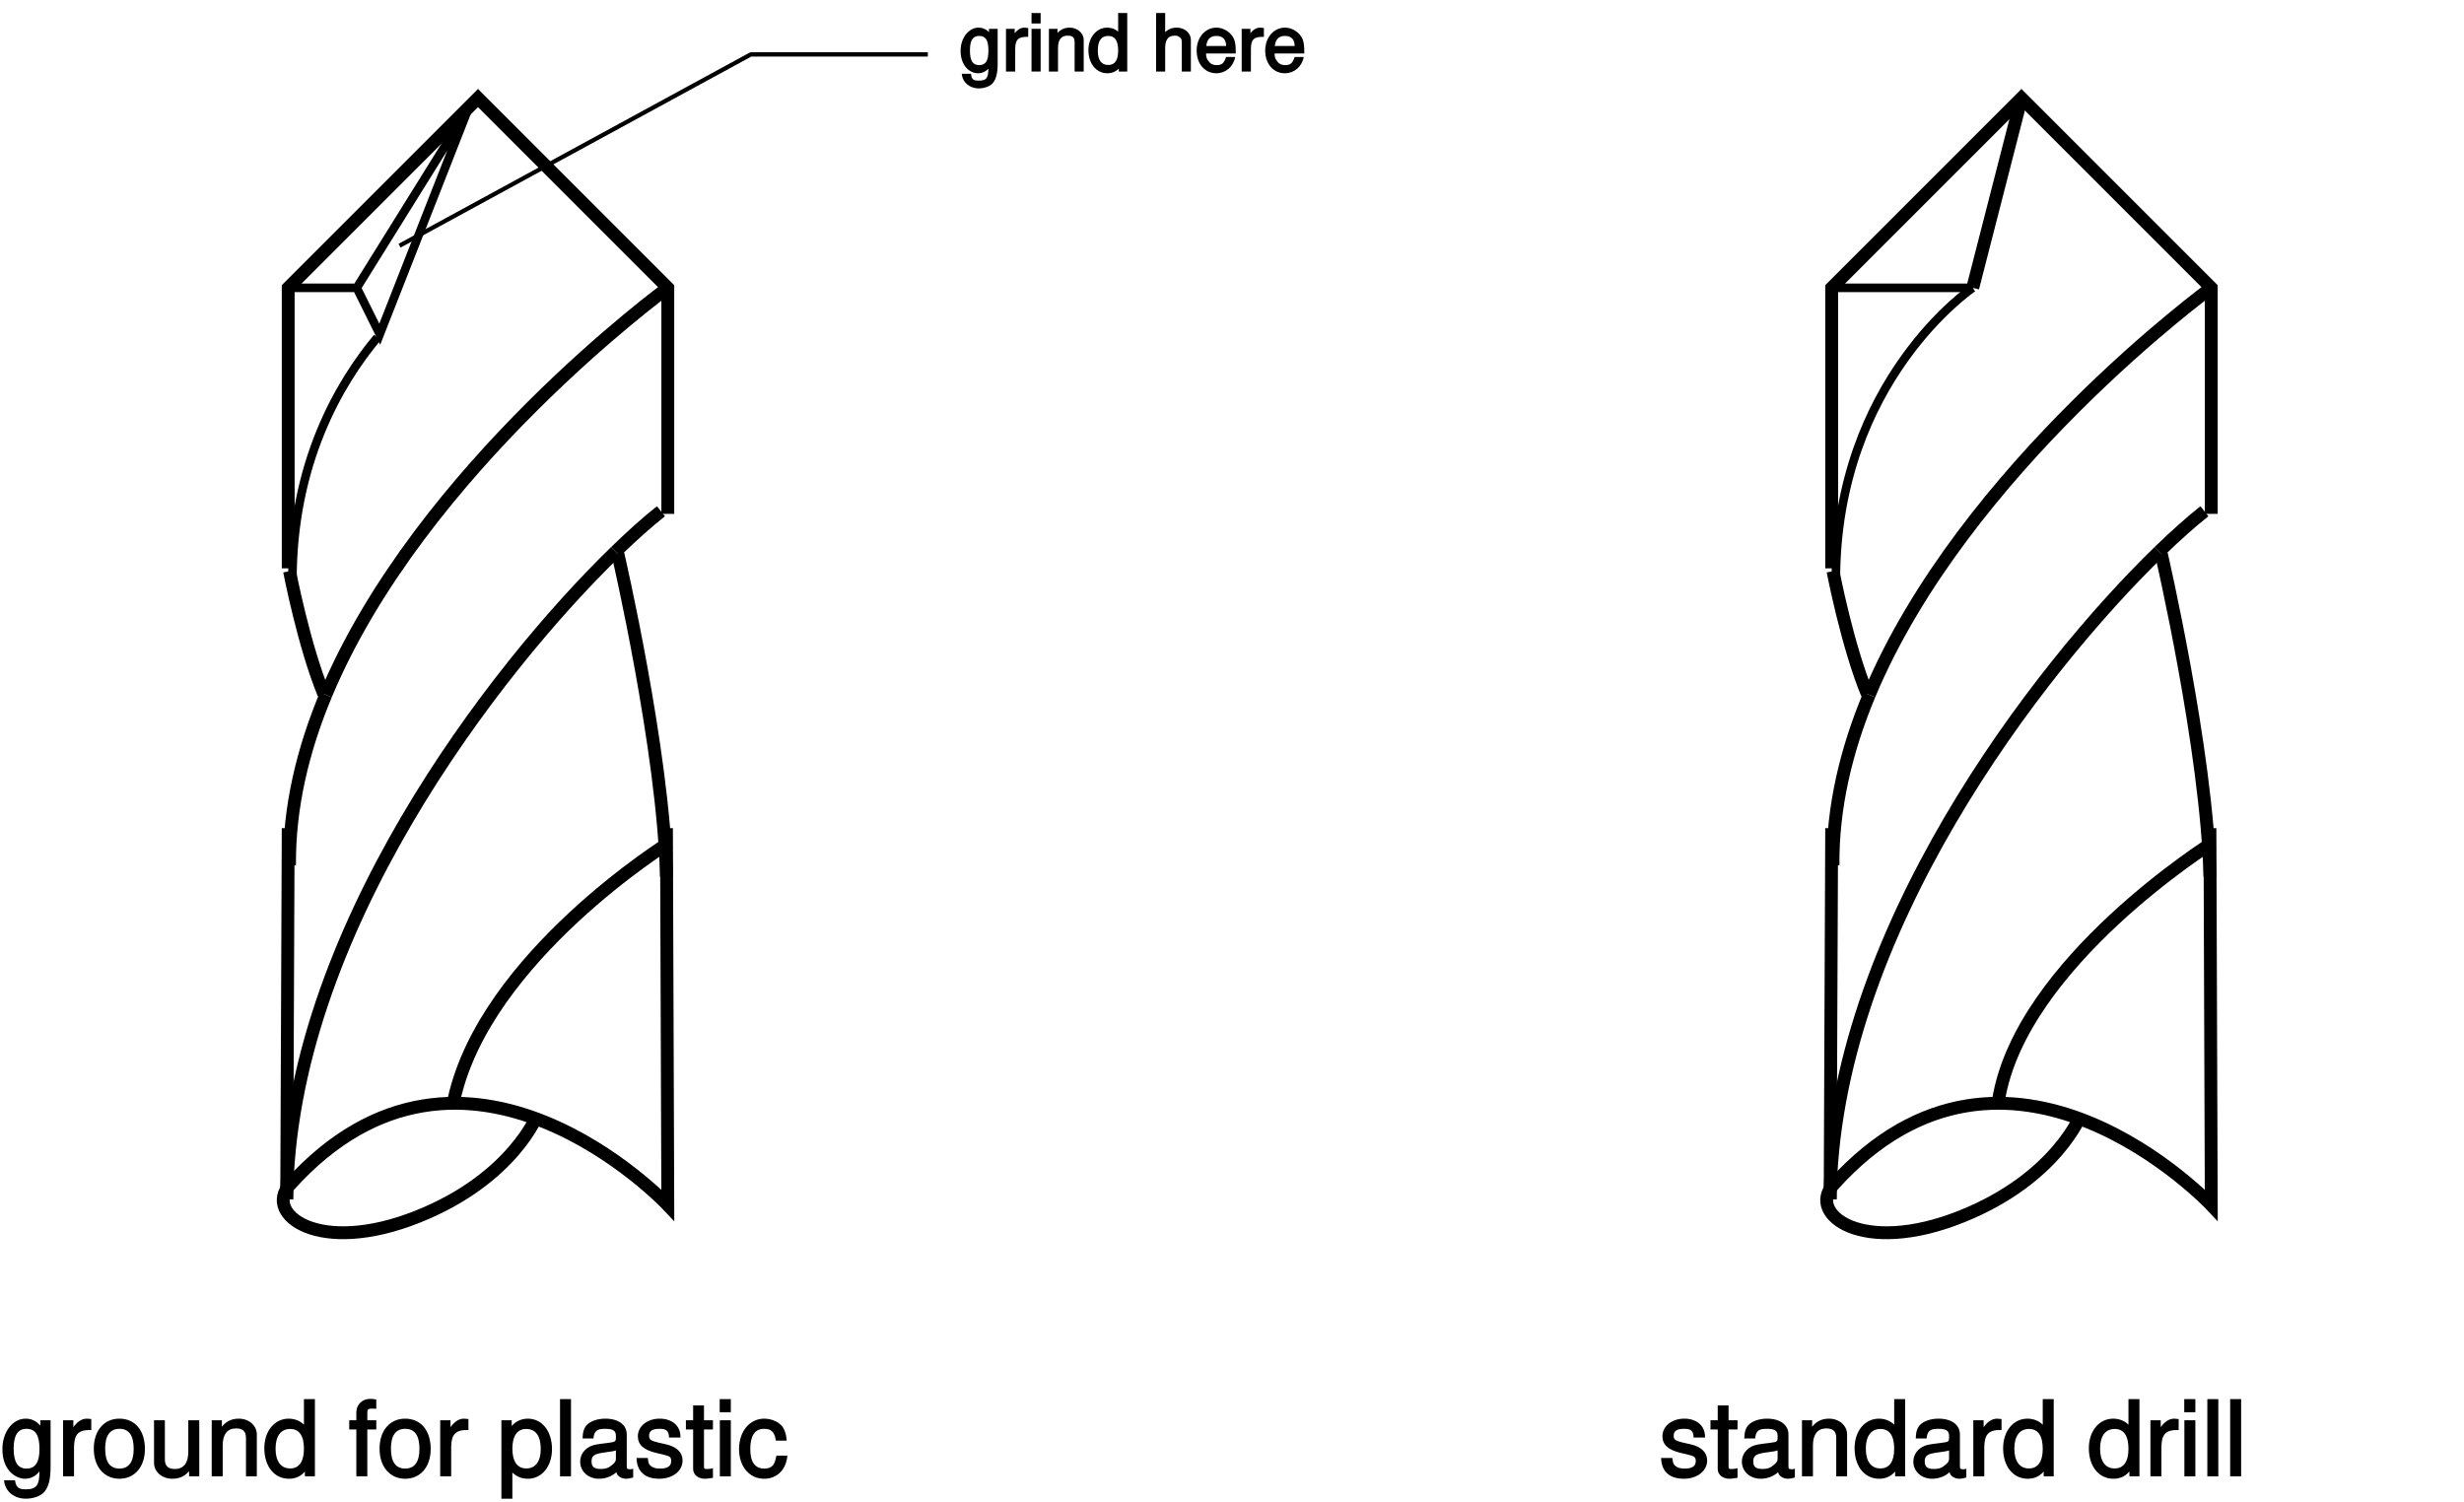 <?xml version="1.0" encoding="UTF-8"?>
<svg xmlns="http://www.w3.org/2000/svg" xmlns:xlink="http://www.w3.org/1999/xlink" width="287.64pt" height="175.35pt" viewBox="0 0 287.64 175.35" version="1.1">
<defs>
<g>
<symbol overflow="visible" id="glyph0-0">
<path style="stroke:none;" d=""/>
</symbol>
<symbol overflow="visible" id="glyph0-1">
<path style="stroke:none;" d="M 5.391 -4.672 C 5.375 -5.906 4.422 -6.734 2.969 -6.734 C 1.516 -6.734 0.422 -5.844 0.422 -4.688 C 0.422 -3.703 1.062 -3.094 2.562 -2.734 L 3.484 -2.516 C 4.188 -2.344 4.312 -2.219 4.312 -1.781 C 4.312 -1.172 3.875 -0.906 3 -0.906 C 2.453 -0.906 2.094 -1.031 1.844 -1.297 C 1.688 -1.469 1.656 -1.562 1.578 -2.141 L 0.266 -2.141 C 0.312 -0.547 1.266 0.281 2.922 0.281 C 4.5 0.281 5.641 -0.641 5.641 -1.844 C 5.641 -2.781 4.984 -3.438 3.734 -3.734 L 2.766 -3.953 C 1.953 -4.156 1.734 -4.281 1.734 -4.734 C 1.734 -5.312 2.125 -5.547 2.938 -5.547 C 3.75 -5.547 4.031 -5.328 4.062 -4.531 L 5.391 -4.531 Z M 5.391 -4.672 "/>
</symbol>
<symbol overflow="visible" id="glyph0-2">
<path style="stroke:none;" d="M 3.047 -6.547 L 2.141 -6.547 L 2.141 -8.281 L 0.875 -8.281 L 0.875 -6.547 L 0.031 -6.547 L 0.031 -5.469 L 0.875 -5.469 L 0.875 -0.859 C 0.875 -0.203 1.453 0.281 2.234 0.281 C 2.5 0.281 2.719 0.25 3.188 0.172 L 3.188 -0.953 C 2.906 -0.875 2.766 -0.859 2.562 -0.859 C 2.141 -0.859 2.141 -0.859 2.141 -1.297 L 2.141 -5.469 L 3.188 -5.469 L 3.188 -6.547 Z M 3.047 -6.547 "/>
</symbol>
<symbol overflow="visible" id="glyph0-3">
<path style="stroke:none;" d="M 6.422 -0.859 C 6.312 -0.828 6.266 -0.828 6.203 -0.828 C 5.859 -0.828 5.797 -0.875 5.797 -1.188 L 5.797 -4.891 C 5.797 -6 4.844 -6.734 3.297 -6.734 C 2.375 -6.734 1.531 -6.438 1.109 -5.969 C 0.812 -5.641 0.656 -5.188 0.641 -4.422 L 1.906 -4.422 C 2 -5.328 2.328 -5.547 3.266 -5.547 C 4.172 -5.547 4.531 -5.344 4.531 -4.734 L 4.531 -4.469 C 4.516 -4.047 4.438 -4.016 3.625 -3.906 C 2.203 -3.734 1.984 -3.688 1.609 -3.531 C 0.875 -3.219 0.359 -2.531 0.359 -1.719 C 0.359 -0.578 1.297 0.281 2.562 0.281 C 3.359 0.281 4.094 -0.031 4.594 -0.484 C 4.625 -0.125 5.094 0.281 5.734 0.281 C 5.953 0.281 6.078 0.25 6.547 0.141 L 6.547 -0.891 Z M 4.531 -2.109 C 4.531 -1.781 4.469 -1.672 4.156 -1.391 C 3.75 -1.016 3.375 -0.859 2.781 -0.859 C 2 -0.859 1.688 -1.109 1.688 -1.734 C 1.688 -2.406 1.984 -2.609 3.062 -2.766 C 4.125 -2.906 4.328 -2.953 4.531 -3.031 Z M 4.531 -2.109 "/>
</symbol>
<symbol overflow="visible" id="glyph0-4">
<path style="stroke:none;" d="M 0.703 -6.422 L 0.703 0 L 1.984 0 L 1.984 -3.594 C 1.984 -4.891 2.516 -5.594 3.547 -5.594 C 4.344 -5.594 4.703 -5.25 4.703 -4.484 L 4.703 0 L 5.969 0 L 5.969 -4.891 C 5.969 -5.922 5.062 -6.734 3.859 -6.734 C 2.922 -6.734 2.203 -6.344 1.656 -5.453 L 1.891 -5.359 L 1.891 -6.547 L 0.703 -6.547 Z M 0.703 -6.422 "/>
</symbol>
<symbol overflow="visible" id="glyph0-5">
<path style="stroke:none;" d="M 5.938 -9.016 L 4.797 -9.016 L 4.797 -5.625 L 5.047 -5.719 C 4.625 -6.359 3.859 -6.734 3.016 -6.734 C 1.375 -6.734 0.172 -5.297 0.172 -3.281 C 0.172 -1.156 1.344 0.281 3.047 0.281 C 3.906 0.281 4.609 -0.078 5.141 -0.859 L 4.906 -0.953 L 4.906 0 L 6.078 0 L 6.078 -9.016 Z M 3.188 -5.531 C 4.266 -5.531 4.797 -4.719 4.797 -3.203 C 4.797 -1.75 4.25 -0.922 3.188 -0.922 C 2.094 -0.922 1.484 -1.766 1.484 -3.234 C 1.484 -4.688 2.094 -5.531 3.188 -5.531 Z M 3.188 -5.531 "/>
</symbol>
<symbol overflow="visible" id="glyph0-6">
<path style="stroke:none;" d="M 0.688 -6.422 L 0.688 0 L 1.969 0 L 1.969 -3.391 C 1.984 -4.906 2.469 -5.453 3.984 -5.406 L 3.984 -6.688 C 3.688 -6.719 3.594 -6.734 3.469 -6.734 C 2.812 -6.734 2.219 -6.312 1.641 -5.375 L 1.891 -5.281 L 1.891 -6.547 L 0.688 -6.547 Z M 0.688 -6.422 "/>
</symbol>
<symbol overflow="visible" id="glyph0-7">
<path style="stroke:none;" d=""/>
</symbol>
<symbol overflow="visible" id="glyph0-8">
<path style="stroke:none;" d="M 1.797 -6.547 L 0.656 -6.547 L 0.656 0 L 1.938 0 L 1.938 -6.547 Z M 1.797 -9.016 L 0.641 -9.016 L 0.641 -7.484 L 1.938 -7.484 L 1.938 -9.016 Z M 1.797 -9.016 "/>
</symbol>
<symbol overflow="visible" id="glyph0-9">
<path style="stroke:none;" d="M 1.828 -9.016 L 0.672 -9.016 L 0.672 0 L 1.953 0 L 1.953 -9.016 Z M 1.828 -9.016 "/>
</symbol>
<symbol overflow="visible" id="glyph0-10">
<path style="stroke:none;" d="M 4.703 -6.422 L 4.703 -5.516 L 4.938 -5.609 C 4.438 -6.359 3.797 -6.734 3 -6.734 C 1.469 -6.734 0.281 -5.188 0.281 -3.172 C 0.281 -2.109 0.562 -1.25 1.109 -0.609 C 1.578 -0.062 2.281 0.281 2.922 0.281 C 3.688 0.281 4.312 -0.094 4.844 -0.891 L 4.609 -0.984 L 4.609 -0.656 C 4.609 1.016 4.281 1.516 3.031 1.516 C 2.188 1.516 1.875 1.312 1.75 0.453 L 0.469 0.453 C 0.578 1.75 1.641 2.609 3.016 2.609 C 3.938 2.609 4.797 2.281 5.203 1.781 C 5.688 1.188 5.906 0.312 5.906 -1.156 L 5.906 -6.547 L 4.703 -6.547 Z M 3.094 -5.547 C 4.156 -5.547 4.609 -4.781 4.609 -3.188 C 4.609 -1.672 4.141 -0.906 3.094 -0.906 C 2.062 -0.906 1.594 -1.688 1.594 -3.234 C 1.594 -4.766 2.062 -5.547 3.094 -5.547 Z M 3.094 -5.547 "/>
</symbol>
<symbol overflow="visible" id="glyph0-11">
<path style="stroke:none;" d="M 3.266 -6.734 C 1.484 -6.734 0.281 -5.344 0.281 -3.234 C 0.281 -1.109 1.484 0.281 3.281 0.281 C 5.047 0.281 6.25 -1.109 6.25 -3.188 C 6.25 -5.359 5.094 -6.734 3.266 -6.734 Z M 3.281 -5.547 C 4.406 -5.547 4.938 -4.75 4.938 -3.188 C 4.938 -1.703 4.375 -0.906 3.281 -0.906 C 2.156 -0.906 1.609 -1.703 1.609 -3.234 C 1.609 -4.75 2.156 -5.547 3.281 -5.547 Z M 3.281 -5.547 "/>
</symbol>
<symbol overflow="visible" id="glyph0-12">
<path style="stroke:none;" d="M 5.922 -0.125 L 5.922 -6.547 L 4.641 -6.547 L 4.641 -2.859 C 4.641 -1.578 4.109 -0.859 3.078 -0.859 C 2.281 -0.859 1.906 -1.219 1.906 -1.969 L 1.906 -6.547 L 0.641 -6.547 L 0.641 -1.578 C 0.641 -0.531 1.562 0.281 2.781 0.281 C 3.703 0.281 4.391 -0.078 4.984 -0.906 L 4.734 -1.016 L 4.734 0 L 5.922 0 Z M 5.922 -0.125 "/>
</symbol>
<symbol overflow="visible" id="glyph0-13">
<path style="stroke:none;" d="M 3.094 -6.547 L 2.188 -6.547 L 2.188 -7.406 C 2.188 -7.828 2.281 -7.906 2.75 -7.906 C 2.828 -7.906 2.875 -7.906 3.234 -7.891 L 3.234 -8.969 C 2.875 -9.031 2.734 -9.047 2.531 -9.047 C 1.609 -9.047 0.906 -8.391 0.906 -7.484 L 0.906 -6.547 L 0.078 -6.547 L 0.078 -5.469 L 0.906 -5.469 L 0.906 0 L 2.188 0 L 2.188 -5.469 L 3.234 -5.469 L 3.234 -6.547 Z M 3.094 -6.547 "/>
</symbol>
<symbol overflow="visible" id="glyph0-14">
<path style="stroke:none;" d="M 0.641 2.609 L 1.781 2.609 L 1.781 -0.797 L 1.547 -0.703 C 2.078 -0.047 2.766 0.281 3.594 0.281 C 5.219 0.281 6.406 -1.156 6.406 -3.172 C 6.406 -5.281 5.25 -6.734 3.578 -6.734 C 2.719 -6.734 1.938 -6.312 1.469 -5.562 L 1.703 -5.469 L 1.703 -6.547 L 0.5 -6.547 L 0.5 2.609 Z M 3.406 -5.531 C 4.516 -5.531 5.094 -4.688 5.094 -3.188 C 5.094 -1.766 4.5 -0.922 3.406 -0.922 C 2.344 -0.922 1.781 -1.75 1.781 -3.234 C 1.781 -4.703 2.344 -5.531 3.406 -5.531 Z M 3.406 -5.531 "/>
</symbol>
<symbol overflow="visible" id="glyph0-15">
<path style="stroke:none;" d="M 5.781 -4.312 C 5.734 -4.922 5.562 -5.406 5.328 -5.766 C 4.891 -6.344 4.047 -6.734 3.172 -6.734 C 1.469 -6.734 0.234 -5.25 0.234 -3.172 C 0.234 -1.141 1.453 0.281 3.156 0.281 C 4.656 0.281 5.734 -0.75 5.875 -2.422 L 4.594 -2.422 C 4.406 -1.281 4.031 -0.906 3.188 -0.906 C 2.078 -0.906 1.547 -1.688 1.547 -3.172 C 1.547 -4.734 2.062 -5.547 3.156 -5.547 C 4 -5.547 4.375 -5.188 4.531 -4.172 L 5.797 -4.172 Z M 5.781 -4.312 "/>
</symbol>
<symbol overflow="visible" id="glyph1-0">
<path style="stroke:none;" d=""/>
</symbol>
<symbol overflow="visible" id="glyph1-1">
<path style="stroke:none;" d="M 3.469 -4.844 L 3.469 -4.172 L 3.75 -4.266 C 3.359 -4.828 2.844 -5.125 2.25 -5.125 C 1.109 -5.125 0.156 -3.922 0.156 -2.406 C 0.156 -1.625 0.391 -0.938 0.797 -0.469 C 1.141 -0.047 1.703 0.203 2.203 0.203 C 2.766 0.203 3.281 -0.078 3.672 -0.672 L 3.406 -0.781 L 3.406 -0.531 C 3.406 0.734 3.219 1.062 2.281 1.062 C 1.641 1.062 1.453 0.938 1.375 0.266 L 0.297 0.266 C 0.375 1.281 1.234 1.969 2.266 1.969 C 2.953 1.969 3.641 1.703 3.938 1.328 C 4.297 0.875 4.484 0.203 4.484 -0.906 L 4.484 -4.984 L 3.469 -4.984 Z M 2.328 -4.156 C 3.109 -4.156 3.406 -3.625 3.406 -2.438 C 3.406 -1.281 3.109 -0.75 2.328 -0.75 C 1.547 -0.75 1.25 -1.297 1.25 -2.453 C 1.25 -3.609 1.547 -4.156 2.328 -4.156 Z M 2.328 -4.156 "/>
</symbol>
<symbol overflow="visible" id="glyph1-2">
<path style="stroke:none;" d="M 0.453 -4.844 L 0.453 0 L 1.531 0 L 1.531 -2.578 C 1.531 -3.719 1.859 -4.094 3.047 -4.047 L 3.047 -5.078 C 2.766 -5.109 2.688 -5.125 2.594 -5.125 C 2.109 -5.125 1.625 -4.797 1.203 -4.094 L 1.469 -4 L 1.469 -4.984 L 0.453 -4.984 Z M 0.453 -4.844 "/>
</symbol>
<symbol overflow="visible" id="glyph1-3">
<path style="stroke:none;" d="M 1.344 -4.984 L 0.438 -4.984 L 0.438 0 L 1.5 0 L 1.5 -4.984 Z M 1.344 -6.828 L 0.438 -6.828 L 0.438 -5.609 L 1.5 -5.609 L 1.5 -6.828 Z M 1.344 -6.828 "/>
</symbol>
<symbol overflow="visible" id="glyph1-4">
<path style="stroke:none;" d="M 0.469 -4.844 L 0.469 0 L 1.531 0 L 1.531 -2.734 C 1.531 -3.703 1.891 -4.188 2.656 -4.188 C 3.266 -4.188 3.469 -3.969 3.469 -3.406 L 3.469 0 L 4.531 0 L 4.531 -3.703 C 4.531 -4.484 3.797 -5.125 2.891 -5.125 C 2.188 -5.125 1.625 -4.812 1.203 -4.156 L 1.469 -4.062 L 1.469 -4.984 L 0.469 -4.984 Z M 0.469 -4.844 "/>
</symbol>
<symbol overflow="visible" id="glyph1-5">
<path style="stroke:none;" d="M 4.453 -6.828 L 3.547 -6.828 L 3.547 -4.25 L 3.812 -4.359 C 3.5 -4.828 2.891 -5.125 2.266 -5.125 C 1.031 -5.125 0.078 -4 0.078 -2.5 C 0.078 -0.906 1.016 0.203 2.281 0.203 C 2.938 0.203 3.484 -0.078 3.891 -0.656 L 3.625 -0.75 L 3.625 0 L 4.609 0 L 4.609 -6.828 Z M 2.391 -4.156 C 3.188 -4.156 3.547 -3.578 3.547 -2.438 C 3.547 -1.344 3.188 -0.766 2.391 -0.766 C 1.562 -0.766 1.172 -1.359 1.172 -2.453 C 1.172 -3.562 1.562 -4.156 2.391 -4.156 Z M 2.391 -4.156 "/>
</symbol>
<symbol overflow="visible" id="glyph1-6">
<path style="stroke:none;" d=""/>
</symbol>
<symbol overflow="visible" id="glyph1-7">
<path style="stroke:none;" d="M 0.469 -6.703 L 0.469 0 L 1.531 0 L 1.531 -2.734 C 1.531 -3.703 1.875 -4.188 2.656 -4.188 C 2.906 -4.188 3.031 -4.156 3.203 -4.016 C 3.422 -3.859 3.469 -3.734 3.469 -3.406 L 3.469 0 L 4.531 0 L 4.531 -3.703 C 4.531 -4.484 3.812 -5.125 2.891 -5.125 C 2.219 -5.125 1.703 -4.875 1.266 -4.297 L 1.531 -4.203 L 1.531 -6.828 L 0.469 -6.828 Z M 0.469 -6.703 "/>
</symbol>
<symbol overflow="visible" id="glyph1-8">
<path style="stroke:none;" d="M 4.766 -2.234 C 4.766 -2.969 4.719 -3.391 4.578 -3.75 C 4.281 -4.516 3.406 -5.125 2.516 -5.125 C 1.203 -5.125 0.203 -3.984 0.203 -2.438 C 0.203 -0.875 1.172 0.203 2.5 0.203 C 3.578 0.203 4.484 -0.547 4.703 -1.703 L 3.641 -1.703 C 3.391 -0.938 3.125 -0.75 2.531 -0.75 C 2.047 -0.75 1.75 -0.938 1.5 -1.328 C 1.328 -1.609 1.312 -1.766 1.297 -2.109 L 4.766 -2.109 Z M 1.312 -2.859 C 1.375 -3.719 1.75 -4.156 2.516 -4.156 C 3.281 -4.156 3.641 -3.703 3.641 -2.984 L 1.328 -2.984 Z M 1.312 -2.859 "/>
</symbol>
</g>
</defs>
<g id="surface1">
<path style="fill:none;stroke-width:15;stroke-linecap:butt;stroke-linejoin:miter;stroke:rgb(0%,0%,0%);stroke-opacity:1;stroke-miterlimit:4;" d="M 2136.445 353.344 L 2138.242 786.664 " transform="matrix(0.1,0,0,-0.1,0,175.35)"/>
<path style="fill:none;stroke-width:15;stroke-linecap:butt;stroke-linejoin:miter;stroke:rgb(0%,0%,0%);stroke-opacity:1;stroke-miterlimit:4;" d="M 2138.242 1089.984 L 2138.242 1417.484 L 2359.805 1639.047 L 2581.367 1417.484 L 2581.367 1153.617 " transform="matrix(0.1,0,0,-0.1,0,175.35)"/>
<path style="fill:none;stroke-width:15;stroke-linecap:butt;stroke-linejoin:miter;stroke:rgb(0%,0%,0%);stroke-opacity:1;stroke-miterlimit:4;" d="M 2579.805 786.664 L 2581.367 346.664 C 2581.367 346.664 2344.766 597.758 2139.805 369.984 C 2109.805 336.664 2173.125 286.664 2289.805 333.344 C 2401.211 377.914 2429.805 453.344 2429.805 453.344 " transform="matrix(0.1,0,0,-0.1,0,175.35)"/>
<path style="fill:none;stroke-width:15;stroke-linecap:butt;stroke-linejoin:miter;stroke:rgb(0%,0%,0%);stroke-opacity:1;stroke-miterlimit:4;" d="M 2359.805 1639.047 L 2302.93 1417.484 " transform="matrix(0.1,0,0,-0.1,0,175.35)"/>
<path style="fill:none;stroke-width:10;stroke-linecap:butt;stroke-linejoin:miter;stroke:rgb(0%,0%,0%);stroke-opacity:1;stroke-miterlimit:4;" d="M 2302.93 1417.484 C 2302.93 1417.484 2143.125 1309.984 2143.125 1076.664 " transform="matrix(0.1,0,0,-0.1,0,175.35)"/>
<path style="fill:none;stroke-width:15;stroke-linecap:butt;stroke-linejoin:miter;stroke:rgb(0%,0%,0%);stroke-opacity:1;stroke-miterlimit:4;" d="M 2581.367 1417.484 C 2581.367 1417.484 2292.656 1207.133 2182.109 942.367 " transform="matrix(0.1,0,0,-0.1,0,175.35)"/>
<path style="fill:none;stroke-width:15;stroke-linecap:butt;stroke-linejoin:miter;stroke:rgb(0%,0%,0%);stroke-opacity:1;stroke-miterlimit:4;" d="M 2182.109 942.367 C 2155.43 878.461 2139.141 811.391 2139.805 743.344 " transform="matrix(0.1,0,0,-0.1,0,175.35)"/>
<path style="fill:none;stroke-width:15;stroke-linecap:butt;stroke-linejoin:miter;stroke:rgb(0%,0%,0%);stroke-opacity:1;stroke-miterlimit:4;" d="M 2573.359 1156.664 C 2558.398 1144.828 2540.391 1128.891 2520.312 1109.398 " transform="matrix(0.1,0,0,-0.1,0,175.35)"/>
<path style="fill:none;stroke-width:15;stroke-linecap:butt;stroke-linejoin:miter;stroke:rgb(0%,0%,0%);stroke-opacity:1;stroke-miterlimit:4;" d="M 2520.312 1109.398 C 2379.844 973.07 2138.711 662.328 2136.445 353.344 " transform="matrix(0.1,0,0,-0.1,0,175.35)"/>
<path style="fill:none;stroke-width:15;stroke-linecap:butt;stroke-linejoin:miter;stroke:rgb(0%,0%,0%);stroke-opacity:1;stroke-miterlimit:4;" d="M 2139.805 1086.664 C 2139.805 1086.664 2156.445 999.984 2179.805 943.344 " transform="matrix(0.1,0,0,-0.1,0,175.35)"/>
<path style="fill:none;stroke-width:15;stroke-linecap:butt;stroke-linejoin:miter;stroke:rgb(0%,0%,0%);stroke-opacity:1;stroke-miterlimit:4;" d="M 2523.125 1106.664 C 2523.125 1106.664 2576.445 876.664 2579.805 729.984 " transform="matrix(0.1,0,0,-0.1,0,175.35)"/>
<path style="fill:none;stroke-width:15;stroke-linecap:butt;stroke-linejoin:miter;stroke:rgb(0%,0%,0%);stroke-opacity:1;stroke-miterlimit:4;" d="M 2583.125 769.984 C 2583.125 769.984 2359.805 630.219 2333.125 469.984 " transform="matrix(0.1,0,0,-0.1,0,175.35)"/>
<path style="fill:none;stroke-width:10;stroke-linecap:butt;stroke-linejoin:miter;stroke:rgb(0%,0%,0%);stroke-opacity:1;stroke-miterlimit:4;" d="M 2138.242 1417.484 L 2302.93 1417.484 " transform="matrix(0.1,0,0,-0.1,0,175.35)"/>
<path style="fill:none;stroke-width:15;stroke-linecap:butt;stroke-linejoin:miter;stroke:rgb(0%,0%,0%);stroke-opacity:1;stroke-miterlimit:4;" d="M 334.688 353.344 L 336.445 786.664 " transform="matrix(0.1,0,0,-0.1,0,175.35)"/>
<path style="fill:none;stroke-width:15;stroke-linecap:butt;stroke-linejoin:miter;stroke:rgb(0%,0%,0%);stroke-opacity:1;stroke-miterlimit:4;" d="M 336.445 1089.984 L 336.445 1417.484 L 558.008 1639.047 L 779.57 1417.484 L 779.57 1153.617 " transform="matrix(0.1,0,0,-0.1,0,175.35)"/>
<path style="fill:none;stroke-width:15;stroke-linecap:butt;stroke-linejoin:miter;stroke:rgb(0%,0%,0%);stroke-opacity:1;stroke-miterlimit:4;" d="M 778.008 786.664 L 779.57 346.664 C 779.57 346.664 543.008 597.758 338.008 369.984 C 308.008 336.664 371.367 286.664 488.008 333.344 C 599.453 377.914 628.008 453.344 628.008 453.344 " transform="matrix(0.1,0,0,-0.1,0,175.35)"/>
<path style="fill:none;stroke-width:10;stroke-linecap:butt;stroke-linejoin:miter;stroke:rgb(0%,0%,0%);stroke-opacity:1;stroke-miterlimit:4;" d="M 440.508 1359.555 C 395.312 1305.375 341.367 1212.25 341.367 1076.664 " transform="matrix(0.1,0,0,-0.1,0,175.35)"/>
<path style="fill:none;stroke-width:15;stroke-linecap:butt;stroke-linejoin:miter;stroke:rgb(0%,0%,0%);stroke-opacity:1;stroke-miterlimit:4;" d="M 779.57 1417.484 C 779.57 1417.484 490.898 1207.133 380.352 942.367 " transform="matrix(0.1,0,0,-0.1,0,175.35)"/>
<path style="fill:none;stroke-width:15;stroke-linecap:butt;stroke-linejoin:miter;stroke:rgb(0%,0%,0%);stroke-opacity:1;stroke-miterlimit:4;" d="M 380.352 942.367 C 353.672 878.461 337.383 811.391 338.008 743.344 " transform="matrix(0.1,0,0,-0.1,0,175.35)"/>
<path style="fill:none;stroke-width:15;stroke-linecap:butt;stroke-linejoin:miter;stroke:rgb(0%,0%,0%);stroke-opacity:1;stroke-miterlimit:4;" d="M 771.562 1156.664 C 756.602 1144.828 738.594 1128.891 718.555 1109.398 " transform="matrix(0.1,0,0,-0.1,0,175.35)"/>
<path style="fill:none;stroke-width:15;stroke-linecap:butt;stroke-linejoin:miter;stroke:rgb(0%,0%,0%);stroke-opacity:1;stroke-miterlimit:4;" d="M 718.555 1109.398 C 578.086 973.07 336.914 662.328 334.688 353.344 " transform="matrix(0.1,0,0,-0.1,0,175.35)"/>
<path style="fill:none;stroke-width:15;stroke-linecap:butt;stroke-linejoin:miter;stroke:rgb(0%,0%,0%);stroke-opacity:1;stroke-miterlimit:4;" d="M 338.008 1086.664 C 338.008 1086.664 354.688 999.984 378.008 943.344 " transform="matrix(0.1,0,0,-0.1,0,175.35)"/>
<path style="fill:none;stroke-width:15;stroke-linecap:butt;stroke-linejoin:miter;stroke:rgb(0%,0%,0%);stroke-opacity:1;stroke-miterlimit:4;" d="M 721.367 1106.664 C 721.367 1106.664 774.688 876.664 778.008 729.984 " transform="matrix(0.1,0,0,-0.1,0,175.35)"/>
<path style="fill:none;stroke-width:15;stroke-linecap:butt;stroke-linejoin:miter;stroke:rgb(0%,0%,0%);stroke-opacity:1;stroke-miterlimit:4;" d="M 781.367 769.984 C 781.367 769.984 566.68 636.664 530 469.984 " transform="matrix(0.1,0,0,-0.1,0,175.35)"/>
<path style="fill:none;stroke-width:10;stroke-linecap:butt;stroke-linejoin:miter;stroke:rgb(0%,0%,0%);stroke-opacity:1;stroke-miterlimit:4;" d="M 336.445 1417.484 L 413.32 1417.484 " transform="matrix(0.1,0,0,-0.1,0,175.35)"/>
<path style="fill:none;stroke-width:10;stroke-linecap:butt;stroke-linejoin:miter;stroke:rgb(0%,0%,0%);stroke-opacity:1;stroke-miterlimit:4;" d="M 546.68 1626.664 L 416.445 1417.484 L 443.32 1363.344 Z M 546.68 1626.664 " transform="matrix(0.1,0,0,-0.1,0,175.35)"/>
<g style="fill:rgb(0%,0%,0%);fill-opacity:1;">
  <use xlink:href="#glyph0-1" x="193.646" y="172.35"/>
  <use xlink:href="#glyph0-2" x="199.646" y="172.35"/>
  <use xlink:href="#glyph0-3" x="202.982" y="172.35"/>
  <use xlink:href="#glyph0-4" x="209.654" y="172.35"/>
  <use xlink:href="#glyph0-5" x="216.326" y="172.35"/>
  <use xlink:href="#glyph0-3" x="222.998" y="172.35"/>
  <use xlink:href="#glyph0-6" x="229.67" y="172.35"/>
  <use xlink:href="#glyph0-5" x="233.666" y="172.35"/>
  <use xlink:href="#glyph0-7" x="240.338" y="172.35"/>
  <use xlink:href="#glyph0-5" x="243.674" y="172.35"/>
  <use xlink:href="#glyph0-6" x="250.346" y="172.35"/>
  <use xlink:href="#glyph0-8" x="254.342" y="172.35"/>
  <use xlink:href="#glyph0-9" x="257.006" y="172.35"/>
  <use xlink:href="#glyph0-9" x="259.67" y="172.35"/>
</g>
<g style="fill:rgb(0%,0%,0%);fill-opacity:1;">
  <use xlink:href="#glyph0-10" x="0" y="172.35"/>
  <use xlink:href="#glyph0-6" x="6.672" y="172.35"/>
  <use xlink:href="#glyph0-11" x="10.668" y="172.35"/>
  <use xlink:href="#glyph0-12" x="17.34" y="172.35"/>
  <use xlink:href="#glyph0-4" x="24.012" y="172.35"/>
  <use xlink:href="#glyph0-5" x="30.684" y="172.35"/>
  <use xlink:href="#glyph0-7" x="37.356" y="172.35"/>
  <use xlink:href="#glyph0-13" x="40.692" y="172.35"/>
  <use xlink:href="#glyph0-11" x="44.028" y="172.35"/>
  <use xlink:href="#glyph0-6" x="50.7" y="172.35"/>
  <use xlink:href="#glyph0-7" x="54.696" y="172.35"/>
  <use xlink:href="#glyph0-14" x="58.032" y="172.35"/>
  <use xlink:href="#glyph0-9" x="64.704" y="172.35"/>
  <use xlink:href="#glyph0-3" x="67.368" y="172.35"/>
  <use xlink:href="#glyph0-1" x="74.04" y="172.35"/>
  <use xlink:href="#glyph0-2" x="80.04" y="172.35"/>
  <use xlink:href="#glyph0-8" x="83.376" y="172.35"/>
  <use xlink:href="#glyph0-15" x="86.04" y="172.35"/>
</g>
<g style="fill:rgb(0%,0%,0%);fill-opacity:1;">
  <use xlink:href="#glyph1-1" x="111.979" y="8.35"/>
  <use xlink:href="#glyph1-2" x="116.983" y="8.35"/>
  <use xlink:href="#glyph1-3" x="119.98" y="8.35"/>
  <use xlink:href="#glyph1-4" x="121.978" y="8.35"/>
  <use xlink:href="#glyph1-5" x="126.982" y="8.35"/>
  <use xlink:href="#glyph1-6" x="131.986" y="8.35"/>
  <use xlink:href="#glyph1-7" x="134.488" y="8.35"/>
  <use xlink:href="#glyph1-8" x="139.492" y="8.35"/>
  <use xlink:href="#glyph1-2" x="144.496" y="8.35"/>
  <use xlink:href="#glyph1-8" x="147.493" y="8.35"/>
</g>
<path style="fill:none;stroke-width:5;stroke-linecap:butt;stroke-linejoin:miter;stroke:rgb(0%,0%,0%);stroke-opacity:1;stroke-miterlimit:4;" d="M 1083.125 1689.984 L 876.445 1689.984 L 466.445 1466.664 " transform="matrix(0.1,0,0,-0.1,0,175.35)"/>
</g>
</svg>
